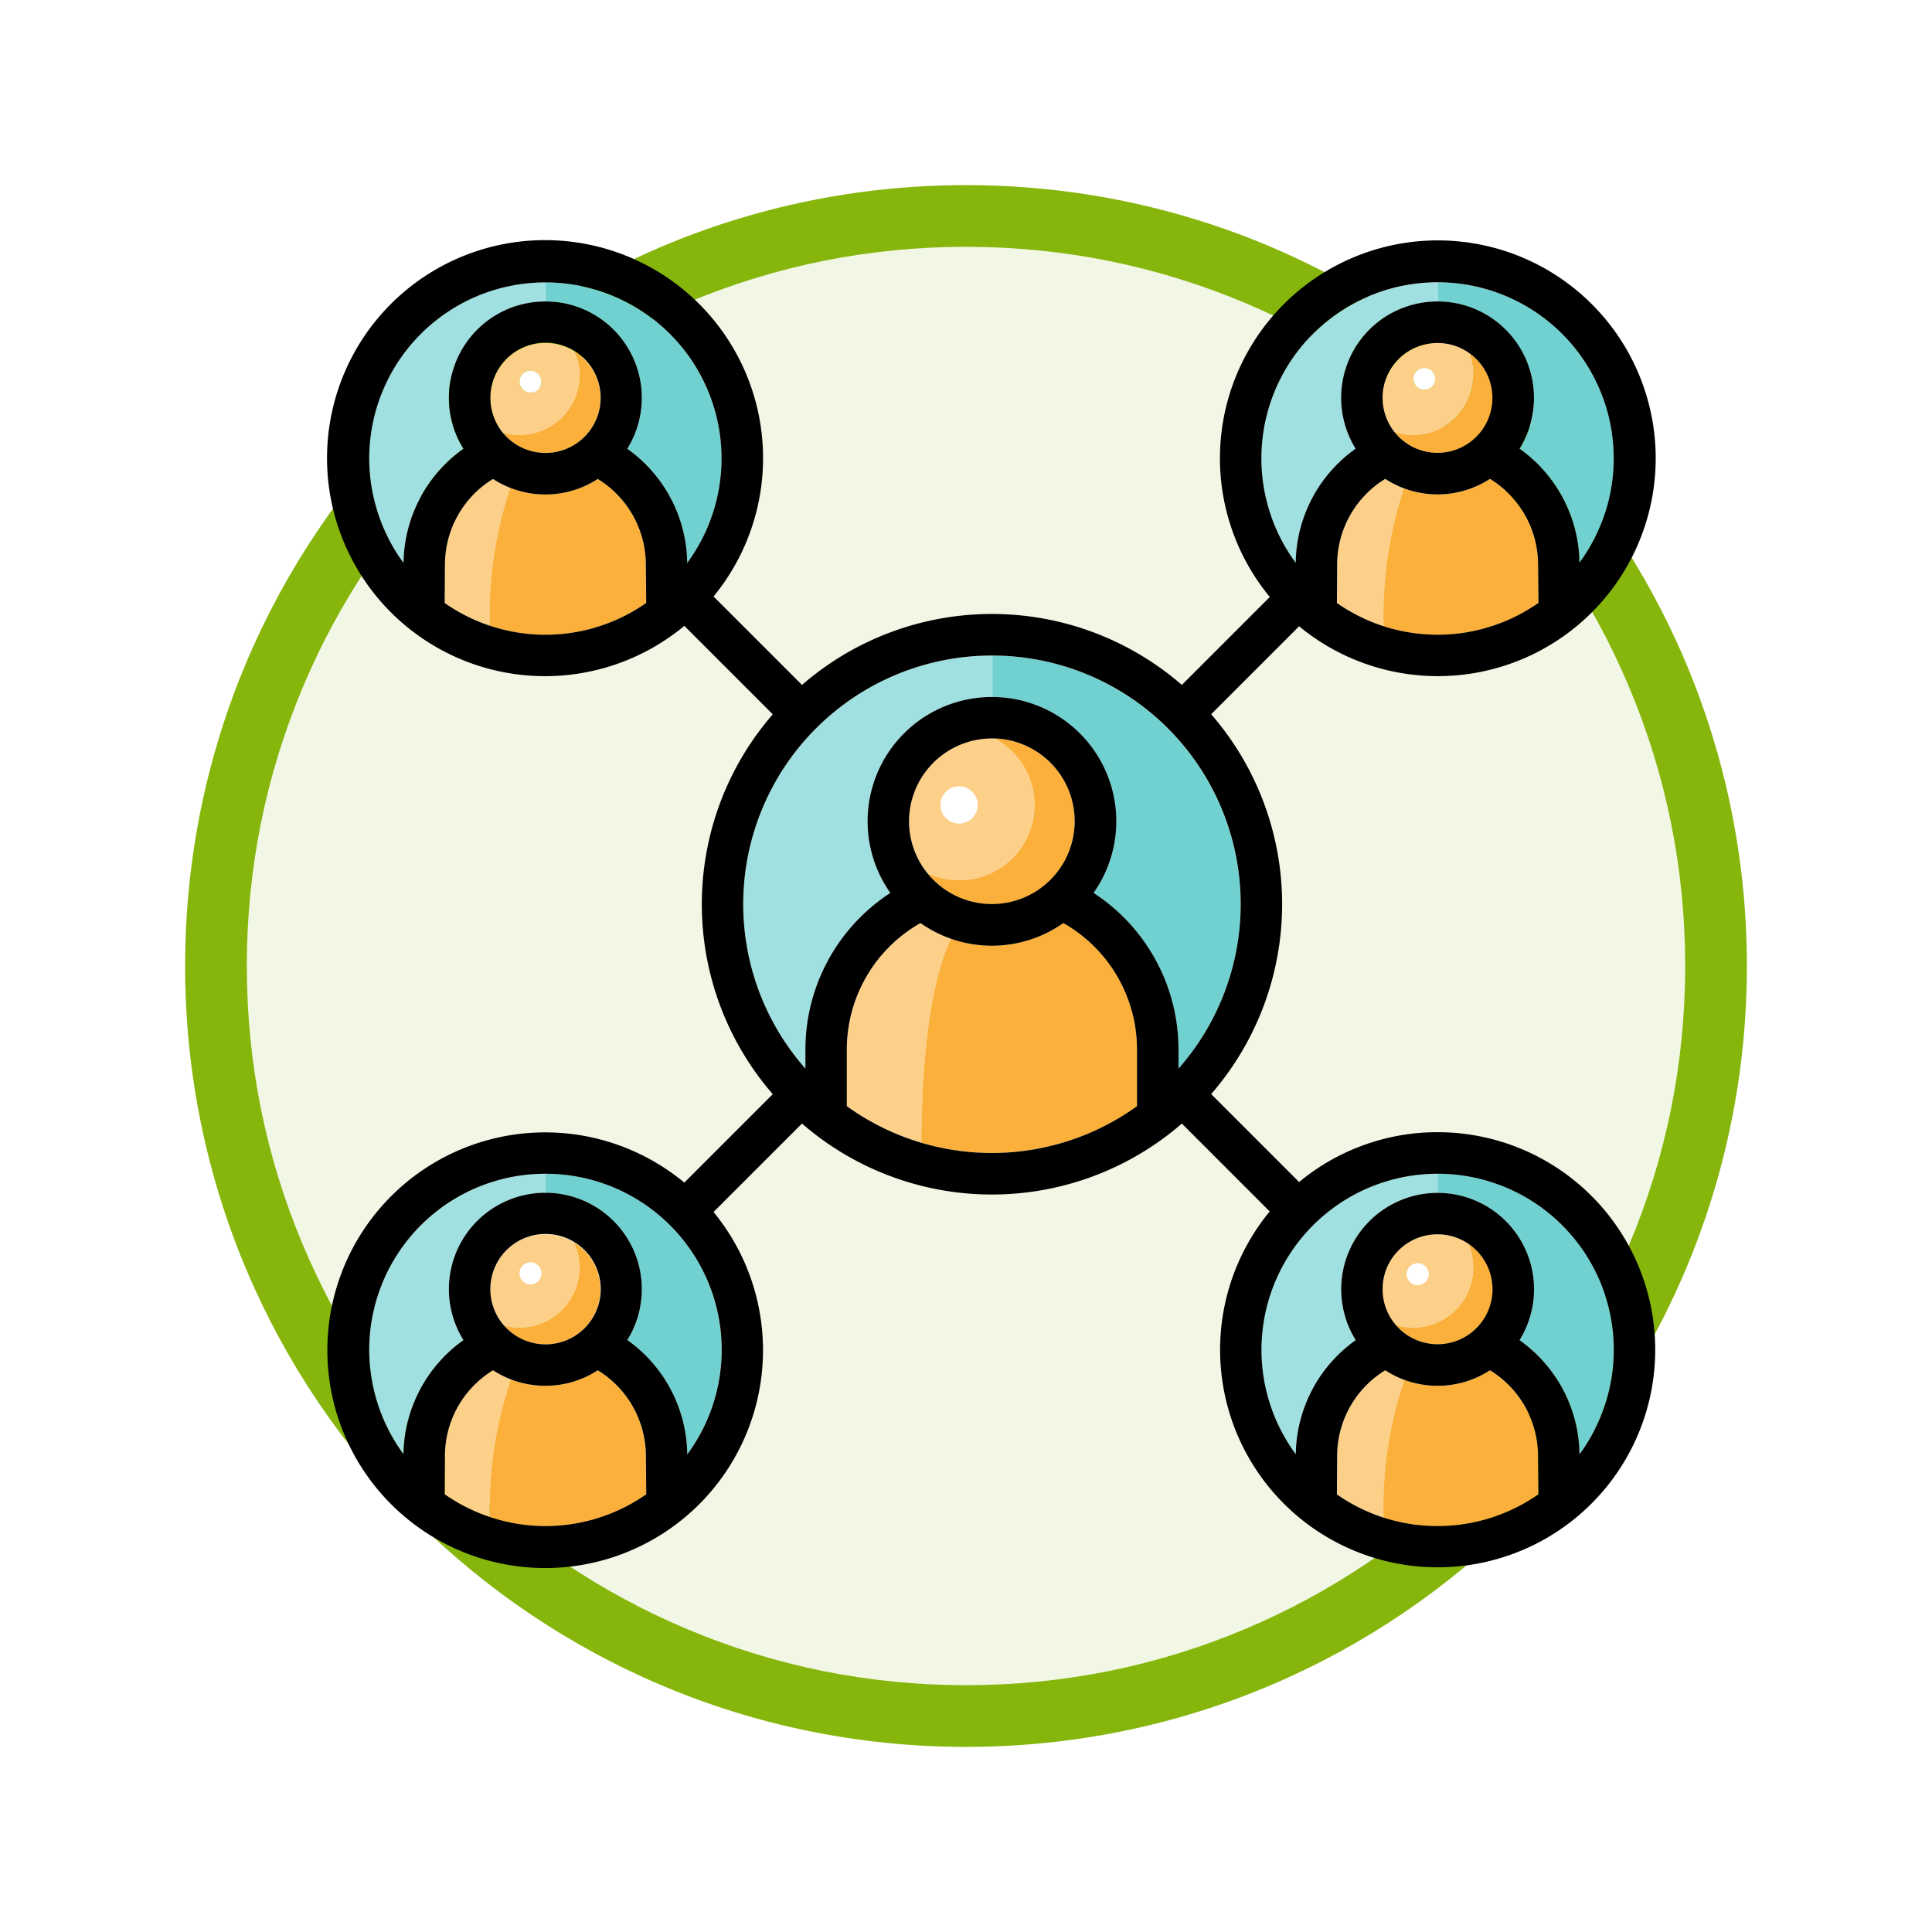 <svg xmlns="http://www.w3.org/2000/svg" xmlns:xlink="http://www.w3.org/1999/xlink" width="93.934" height="93.934" viewBox="0 0 93.934 93.934">
  <defs>
    <filter id="Path_982547" x="0" y="0" width="93.934" height="93.934" filterUnits="userSpaceOnUse">
      <feOffset dy="3" input="SourceAlpha"/>
      <feGaussianBlur stdDeviation="3" result="blur"/>
      <feFlood flood-opacity="0.161"/>
      <feComposite operator="in" in2="blur"/>
      <feComposite in="SourceGraphic"/>
    </filter>
  </defs>
  <g id="Group_1215549" data-name="Group 1215549" transform="translate(-188.467 -4314.073)">
    <g id="Group_1214518" data-name="Group 1214518" transform="translate(0 24)">
      <g id="Group_1214376" data-name="Group 1214376" transform="translate(197.467 4296.073)">
        <g id="Group_1207744" data-name="Group 1207744">
          <g id="Group_1206679" data-name="Group 1206679">
            <g id="Group_1183665" data-name="Group 1183665">
              <g id="Group_1181743" data-name="Group 1181743">
                <g id="Group_1175133" data-name="Group 1175133">
                  <g id="Group_1167337" data-name="Group 1167337">
                    <g id="Group_1166720" data-name="Group 1166720">
                      <g id="Group_1164305" data-name="Group 1164305">
                        <g id="Group_1163948" data-name="Group 1163948">
                          <g id="Group_1158168" data-name="Group 1158168">
                            <g id="Group_1152576" data-name="Group 1152576">
                              <g id="Group_1148633" data-name="Group 1148633">
                                <g id="Group_1148525" data-name="Group 1148525">
                                  <g transform="matrix(1, 0, 0, 1, -9, -6)" filter="url(#Path_982547)">
                                    <g id="Path_982547-2" data-name="Path 982547" transform="translate(9 6)" fill="#f2f7e5">
                                      <path d="M 37.967 74.434 C 33.043 74.434 28.268 73.47 23.773 71.568 C 19.43 69.732 15.53 67.102 12.181 63.753 C 8.831 60.403 6.202 56.503 4.365 52.161 C 2.464 47.666 1.5 42.89 1.5 37.967 C 1.5 33.043 2.464 28.268 4.365 23.773 C 6.202 19.43 8.831 15.53 12.181 12.181 C 15.53 8.831 19.43 6.202 23.773 4.365 C 28.268 2.464 33.043 1.5 37.967 1.5 C 42.89 1.5 47.666 2.464 52.161 4.365 C 56.503 6.202 60.403 8.831 63.753 12.181 C 67.102 15.53 69.732 19.43 71.568 23.773 C 73.47 28.268 74.434 33.043 74.434 37.967 C 74.434 42.89 73.47 47.666 71.568 52.161 C 69.732 56.503 67.102 60.403 63.753 63.753 C 60.403 67.102 56.503 69.732 52.161 71.568 C 47.666 73.47 42.89 74.434 37.967 74.434 Z" stroke="none"/>
                                      <path d="M 37.967 3 C 33.245 3 28.666 3.924 24.357 5.747 C 20.194 7.508 16.454 10.029 13.242 13.242 C 10.029 16.454 7.508 20.194 5.747 24.357 C 3.924 28.666 3 33.245 3 37.967 C 3 42.689 3.924 47.268 5.747 51.577 C 7.508 55.74 10.029 59.48 13.242 62.692 C 16.454 65.904 20.194 68.426 24.357 70.187 C 28.666 72.009 33.245 72.934 37.967 72.934 C 42.689 72.934 47.268 72.009 51.577 70.187 C 55.74 68.426 59.48 65.904 62.692 62.692 C 65.904 59.48 68.426 55.74 70.187 51.577 C 72.009 47.268 72.934 42.689 72.934 37.967 C 72.934 33.245 72.009 28.666 70.187 24.357 C 68.426 20.194 65.904 16.454 62.692 13.242 C 59.48 10.029 55.74 7.508 51.577 5.747 C 47.268 3.924 42.689 3 37.967 3 M 37.967 0 C 58.935 0 75.934 16.998 75.934 37.967 C 75.934 58.935 58.935 75.934 37.967 75.934 C 16.998 75.934 0 58.935 0 37.967 C 0 16.998 16.998 0 37.967 0 Z" stroke="none" fill="#86b60c"/>
                                    </g>
                                  </g>
                                </g>
                              </g>
                            </g>
                          </g>
                        </g>
                      </g>
                    </g>
                  </g>
                </g>
              </g>
            </g>
          </g>
        </g>
      </g>
      <g id="organizacion" transform="translate(204.4 4301.62)">
        <path id="Path_1077218" data-name="Path 1077218" d="M257.073,165.066A12.107,12.107,0,0,0,245,152.972v2.016a6.042,6.042,0,0,1,4.917,9.525,9.082,9.082,0,0,1,4.129,7.607v.935A12.043,12.043,0,0,0,257.073,165.066Z" transform="translate(-212.684 -132.647)" fill="#71d1d1"/>
        <path id="Path_1077219" data-name="Path 1077219" d="M165.231,152.969a12.087,12.087,0,0,0-9.07,20.084v-.935a9.081,9.081,0,0,1,4.129-7.607,6.042,6.042,0,0,1,4.941-9.526h.024v-2.016Z" transform="translate(-132.936 -132.644)" fill="#a0e0e0"/>
        <path id="Path_1077220" data-name="Path 1077220" d="M80.221,343.971h0v.93h0a4.687,4.687,0,0,1,3.985,7.159,6.907,6.907,0,0,1,2.913,5.549,8.561,8.561,0,0,0-6.9-13.639Z" transform="translate(-69.639 -298.451)" fill="#71d1d1"/>
        <path id="Path_1077221" data-name="Path 1077221" d="M15.28,352.536a8.52,8.52,0,0,0,1.668,5.072,6.9,6.9,0,0,1,2.913-5.549,4.687,4.687,0,0,1,3.985-7.159v-.93A8.577,8.577,0,0,0,15.28,352.536Z" transform="translate(-13.264 -298.449)" fill="#a0e0e0"/>
        <path id="Path_1077222" data-name="Path 1077222" d="M409.106,343.971v.93a4.687,4.687,0,0,1,3.982,7.159A6.908,6.908,0,0,1,416,357.609a8.561,8.561,0,0,0-6.895-13.638Z" transform="translate(-355.139 -298.451)" fill="#71d1d1"/>
        <path id="Path_1077223" data-name="Path 1077223" d="M352.706,343.971a8.561,8.561,0,0,0-6.9,13.638,6.9,6.9,0,0,1,2.913-5.549,4.687,4.687,0,0,1,3.985-7.159h0v-.93Z" transform="translate(-298.743 -298.451)" fill="#a0e0e0"/>
        <path id="Path_1077224" data-name="Path 1077224" d="M413.793,21.068a4.661,4.661,0,0,1-.7,2.469A6.908,6.908,0,0,1,416,29.085a8.561,8.561,0,0,0-6.895-13.638v.93A4.7,4.7,0,0,1,413.793,21.068Z" transform="translate(-355.139 -13.263)" fill="#71d1d1"/>
        <path id="Path_1077225" data-name="Path 1077225" d="M345.807,29.086a6.9,6.9,0,0,1,2.913-5.549,4.687,4.687,0,0,1,3.985-7.159h0v-.93h0a8.561,8.561,0,0,0-6.9,13.638Z" transform="translate(-298.742 -13.264)" fill="#a0e0e0"/>
        <path id="Path_1077226" data-name="Path 1077226" d="M88.811,24.015a8.576,8.576,0,0,0-8.563-8.567v.93a4.687,4.687,0,0,1,3.982,7.159,6.907,6.907,0,0,1,2.913,5.549A8.519,8.519,0,0,0,88.811,24.015Z" transform="translate(-69.662 -13.264)" fill="#71d1d1"/>
        <path id="Path_1077227" data-name="Path 1077227" d="M23.847,15.448a8.561,8.561,0,0,0-6.9,13.638,6.9,6.9,0,0,1,2.913-5.549,4.687,4.687,0,0,1,3.985-7.159h0v-.93Z" transform="translate(-13.264 -13.264)" fill="#a0e0e0"/>
        <path id="Path_1077228" data-name="Path 1077228" d="M194.919,251.578a7.064,7.064,0,0,0-3.581,6.141v2.762a12.064,12.064,0,0,0,3.625,1.78c.02-6.049.906-8.807,1.439-9.92A6.053,6.053,0,0,1,194.919,251.578Z" transform="translate(-166.098 -218.246)" fill="#fdd089"/>
        <path id="Path_1077229" data-name="Path 1077229" d="M229.3,260.481v-2.762a7.065,7.065,0,0,0-3.581-6.141,6.025,6.025,0,0,1-5.465.763c-.533,1.112-1.42,3.87-1.439,9.92a12.07,12.07,0,0,0,10.485-1.78Z" transform="translate(-189.951 -218.246)" fill="#fbb03b"/>
        <path id="Path_1077230" data-name="Path 1077230" d="M224.092,191.612a4.031,4.031,0,0,0,.117-8.06,3.656,3.656,0,0,1-3.266,6.54A4.025,4.025,0,0,0,224.092,191.612Z" transform="translate(-191.797 -159.193)" fill="#fbb03b"/>
        <path id="Path_1077231" data-name="Path 1077231" d="M220.349,186.763a3.655,3.655,0,0,0-1.943-3.23l-.117,0a4.028,4.028,0,0,0-3.15,6.543,3.657,3.657,0,0,0,5.209-3.311Zm-4.557,0a.9.9,0,1,1,.9.9A.9.9,0,0,1,215.791,186.763Z" transform="translate(-185.994 -159.174)" fill="#fdd089"/>
        <path id="Path_1077232" data-name="Path 1077232" d="M45.461,416.415a4.89,4.89,0,0,0-2.338,4.166l-.011,1.869a8.56,8.56,0,0,0,2.195,1.1,19.192,19.192,0,0,1,1.02-6.7A4.69,4.69,0,0,1,45.461,416.415Z" transform="translate(-37.425 -361.338)" fill="#fdd089"/>
        <path id="Path_1077233" data-name="Path 1077233" d="M62.45,423.991a8.515,8.515,0,0,0,4.9-1.547l-.018-1.854A4.895,4.895,0,0,0,65,416.414a4.673,4.673,0,0,1-4.227.442,19.192,19.192,0,0,0-1.02,6.7A8.509,8.509,0,0,0,62.45,423.991Z" transform="translate(-51.868 -361.337)" fill="#fbb03b"/>
        <path id="Path_1077234" data-name="Path 1077234" d="M66.962,374.228a2.672,2.672,0,0,0,1.386-4.958,2.911,2.911,0,0,1-3.4,4.037A2.668,2.668,0,0,0,66.962,374.228Z" transform="translate(-56.38 -320.412)" fill="#fbb03b"/>
        <path id="Path_1077235" data-name="Path 1077235" d="M64.277,367.923a2.9,2.9,0,0,0-.271-1.228,2.67,2.67,0,0,0-3.4,4.037,2.911,2.911,0,0,0,3.672-2.809Zm-2.379-.251a.531.531,0,1,1-.531.531A.531.531,0,0,1,61.9,367.671Z" transform="translate(-52.037 -317.838)" fill="#fdd089"/>
        <path id="Path_1077236" data-name="Path 1077236" d="M374.321,416.415a4.89,4.89,0,0,0-2.338,4.166l-.011,1.869a8.561,8.561,0,0,0,2.269,1.129,19.363,19.363,0,0,1,1.011-6.7A4.689,4.689,0,0,1,374.321,416.415Z" transform="translate(-322.904 -361.338)" fill="#fdd089"/>
        <path id="Path_1077237" data-name="Path 1077237" d="M396.7,422.444l-.018-1.854a4.895,4.895,0,0,0-2.337-4.175,4.667,4.667,0,0,1-4.161.466,19.362,19.362,0,0,0-1.011,6.7,8.545,8.545,0,0,0,7.528-1.134Z" transform="translate(-337.838 -361.337)" fill="#fbb03b"/>
        <path id="Path_1077238" data-name="Path 1077238" d="M394.472,373.824a2.909,2.909,0,0,1-.863-.13,2.673,2.673,0,1,0,3.53-3.945,2.911,2.911,0,0,1-2.668,4.075Z" transform="translate(-341.687 -320.828)" fill="#fbb03b"/>
        <path id="Path_1077239" data-name="Path 1077239" d="M388.8,368.978a2.661,2.661,0,0,0,.634,1.725,2.911,2.911,0,0,0,3.53-3.945,2.673,2.673,0,0,0-4.164,2.22Zm1.709-1.269a.531.531,0,1,1-.531.531A.531.531,0,0,1,390.514,367.709Z" transform="translate(-337.516 -317.837)" fill="#fdd089"/>
        <path id="Path_1077240" data-name="Path 1077240" d="M374.321,87.892a4.89,4.89,0,0,0-2.338,4.166l-.011,1.869a8.56,8.56,0,0,0,2.268,1.129,19.767,19.767,0,0,1,.99-6.705A4.7,4.7,0,0,1,374.321,87.892Z" transform="translate(-322.904 -76.152)" fill="#fdd089"/>
        <path id="Path_1077241" data-name="Path 1077241" d="M396.691,93.921l-.018-1.854a4.895,4.895,0,0,0-2.337-4.175,4.671,4.671,0,0,1-4.184.458,19.766,19.766,0,0,0-.99,6.705,8.543,8.543,0,0,0,7.529-1.134Z" transform="translate(-337.826 -76.151)" fill="#fbb03b"/>
        <path id="Path_1077242" data-name="Path 1077242" d="M394.023,45.418a2.906,2.906,0,0,1-.931-.153,2.672,2.672,0,1,0,3.636-3.832,2.91,2.91,0,0,1-2.7,3.985Z" transform="translate(-341.238 -35.822)" fill="#fbb03b"/>
        <path id="Path_1077243" data-name="Path 1077243" d="M388.8,40.456a2.659,2.659,0,0,0,.566,1.639,2.911,2.911,0,0,0,3.636-3.832,2.671,2.671,0,0,0-4.2,2.193Zm2.028-1.464a.531.531,0,1,1-.531.531A.531.531,0,0,1,390.833,38.992Z" transform="translate(-337.516 -32.651)" fill="#fdd089"/>
        <path id="Path_1077244" data-name="Path 1077244" d="M45.461,87.892a4.89,4.89,0,0,0-2.338,4.166l-.011,1.869a8.562,8.562,0,0,0,2.193,1.1,19.588,19.588,0,0,1,1-6.705A4.694,4.694,0,0,1,45.461,87.892Z" transform="translate(-37.425 -76.152)" fill="#fdd089"/>
        <path id="Path_1077245" data-name="Path 1077245" d="M62.439,95.47a8.516,8.516,0,0,0,4.9-1.547l-.018-1.854a4.894,4.894,0,0,0-2.338-4.175,4.669,4.669,0,0,1-4.249.433,19.591,19.591,0,0,0-1,6.705A8.516,8.516,0,0,0,62.439,95.47Z" transform="translate(-51.857 -76.153)" fill="#fbb03b"/>
        <path id="Path_1077246" data-name="Path 1077246" d="M66.5,45.862a2.672,2.672,0,0,0,1.425-4.934,2.911,2.911,0,0,1-3.51,3.93A2.669,2.669,0,0,0,66.5,45.862Z" transform="translate(-55.915 -35.383)" fill="#fbb03b"/>
        <path id="Path_1077247" data-name="Path 1077247" d="M64.276,39.337a2.9,2.9,0,0,0-.232-1.141,2.671,2.671,0,0,0-3.51,3.93,2.911,2.911,0,0,0,3.743-2.789Zm-2.384-.21a.531.531,0,1,1-.531.531A.531.531,0,0,1,61.892,39.127Z" transform="translate(-52.037 -32.651)" fill="#fdd089"/>
        <path id="Path_1077248" data-name="Path 1077248" d="M53.963,43.5a10.533,10.533,0,0,0-6.733,2.424l-4.276-4.276a14.084,14.084,0,0,0,0-18.469l4.276-4.276a10.593,10.593,0,1,0-1.425-1.425l-4.276,4.276a14.084,14.084,0,0,0-18.469,0l-4.3-4.3a10.6,10.6,0,1,0-1.421,1.429l4.3,4.3a14.084,14.084,0,0,0,0,18.469l-4.3,4.3a10.591,10.591,0,1,0,1.421,1.429l4.3-4.3a14.084,14.084,0,0,0,18.469,0L45.8,47.354A10.578,10.578,0,1,0,53.963,43.5Zm0-41.321h0a8.561,8.561,0,0,1,6.895,13.638,6.908,6.908,0,0,0-2.913-5.549,4.687,4.687,0,0,0-3.982-7.159h0a4.687,4.687,0,0,0-3.985,7.159,6.9,6.9,0,0,0-2.913,5.549,8.561,8.561,0,0,1,6.9-13.639ZM51.336,18.9a8.558,8.558,0,0,1-2.268-1.129l.011-1.869a4.89,4.89,0,0,1,2.338-4.166,4.674,4.674,0,0,0,5.093,0,4.894,4.894,0,0,1,2.338,4.175l.018,1.854A8.544,8.544,0,0,1,51.336,18.9ZM53.963,5.13A2.67,2.67,0,1,1,51.289,7.8,2.657,2.657,0,0,1,53.963,5.13ZM5.687,17.774,5.7,15.906A4.89,4.89,0,0,1,8.036,11.74a4.7,4.7,0,0,0,.844.433,4.669,4.669,0,0,0,4.249-.433,4.894,4.894,0,0,1,2.338,4.175l.018,1.854a8.54,8.54,0,0,1-9.8,0ZM7.908,7.8A2.681,2.681,0,1,1,8.5,9.475,2.678,2.678,0,0,1,7.908,7.8Zm6.66,2.469a4.687,4.687,0,0,0-3.982-7.159h0A4.687,4.687,0,0,0,6.6,10.273a6.9,6.9,0,0,0-2.913,5.549,8.561,8.561,0,0,1,6.9-13.638h0A8.561,8.561,0,0,1,17.48,15.822,6.907,6.907,0,0,0,14.567,10.273Zm2.913,48.885a6.907,6.907,0,0,0-2.913-5.549,4.687,4.687,0,0,0-3.985-7.159h0A4.687,4.687,0,0,0,6.6,53.61a6.9,6.9,0,0,0-2.913,5.549,8.561,8.561,0,0,1,6.9-13.638h0a8.561,8.561,0,0,1,6.9,13.638ZM5.687,61.111,5.7,59.242a4.889,4.889,0,0,1,2.338-4.166,4.674,4.674,0,0,0,5.093,0,4.894,4.894,0,0,1,2.338,4.175l.018,1.854a8.54,8.54,0,0,1-9.8,0Zm2.22-9.97a2.684,2.684,0,1,1,.66,1.754A2.678,2.678,0,0,1,7.908,51.141Zm20.957-7.126a12.061,12.061,0,0,1-3.625-1.78V39.473a7.065,7.065,0,0,1,3.581-6.141,6.027,6.027,0,0,0,6.947,0,7.065,7.065,0,0,1,3.581,6.141v2.762a12.072,12.072,0,0,1-10.485,1.78Zm-.6-15.628a4.036,4.036,0,0,1,4.031-4.031l.117,0a4.027,4.027,0,1,1-4.148,4.029Zm8.973,3.479a6.042,6.042,0,0,0-4.917-9.525h-.024a6.042,6.042,0,0,0-4.941,9.526,9.081,9.081,0,0,0-4.129,7.607v.935a12.087,12.087,0,0,1,9.07-20.084h.024a12.087,12.087,0,0,1,9.046,20.084v-.935A9.081,9.081,0,0,0,37.236,31.866ZM60.861,59.159a6.908,6.908,0,0,0-2.913-5.549,4.687,4.687,0,0,0-3.982-7.159h0a4.687,4.687,0,0,0-3.985,7.159,6.9,6.9,0,0,0-2.913,5.549,8.561,8.561,0,0,1,6.9-13.638h0a8.561,8.561,0,0,1,6.895,13.638ZM51.337,62.24a8.557,8.557,0,0,1-2.269-1.129l.011-1.869a4.889,4.889,0,0,1,2.338-4.166,4.674,4.674,0,0,0,5.093,0,4.894,4.894,0,0,1,2.338,4.175l.018,1.854a8.544,8.544,0,0,1-7.528,1.134Zm2.626-13.774a2.672,2.672,0,1,1-2.674,2.675A2.659,2.659,0,0,1,53.963,48.466Z" transform="translate(0 0)"/>
        <circle id="Ellipse_13439" data-name="Ellipse 13439" cx="0.901" cy="0.901" r="0.901" transform="translate(29.797 26.688)" fill="#fff"/>
        <circle id="Ellipse_13440" data-name="Ellipse 13440" cx="0.531" cy="0.531" r="0.531" transform="translate(9.324 6.476)" fill="#fff"/>
        <circle id="Ellipse_13441" data-name="Ellipse 13441" cx="0.531" cy="0.531" r="0.531" transform="translate(9.329 49.834)" fill="#fff"/>
        <circle id="Ellipse_13442" data-name="Ellipse 13442" cx="0.531" cy="0.531" r="0.531" transform="translate(52.466 49.872)" fill="#fff"/>
        <circle id="Ellipse_13443" data-name="Ellipse 13443" cx="0.531" cy="0.531" r="0.531" transform="translate(52.785 6.34)" fill="#fff"/>
      </g>
    </g>
  </g>
</svg>
